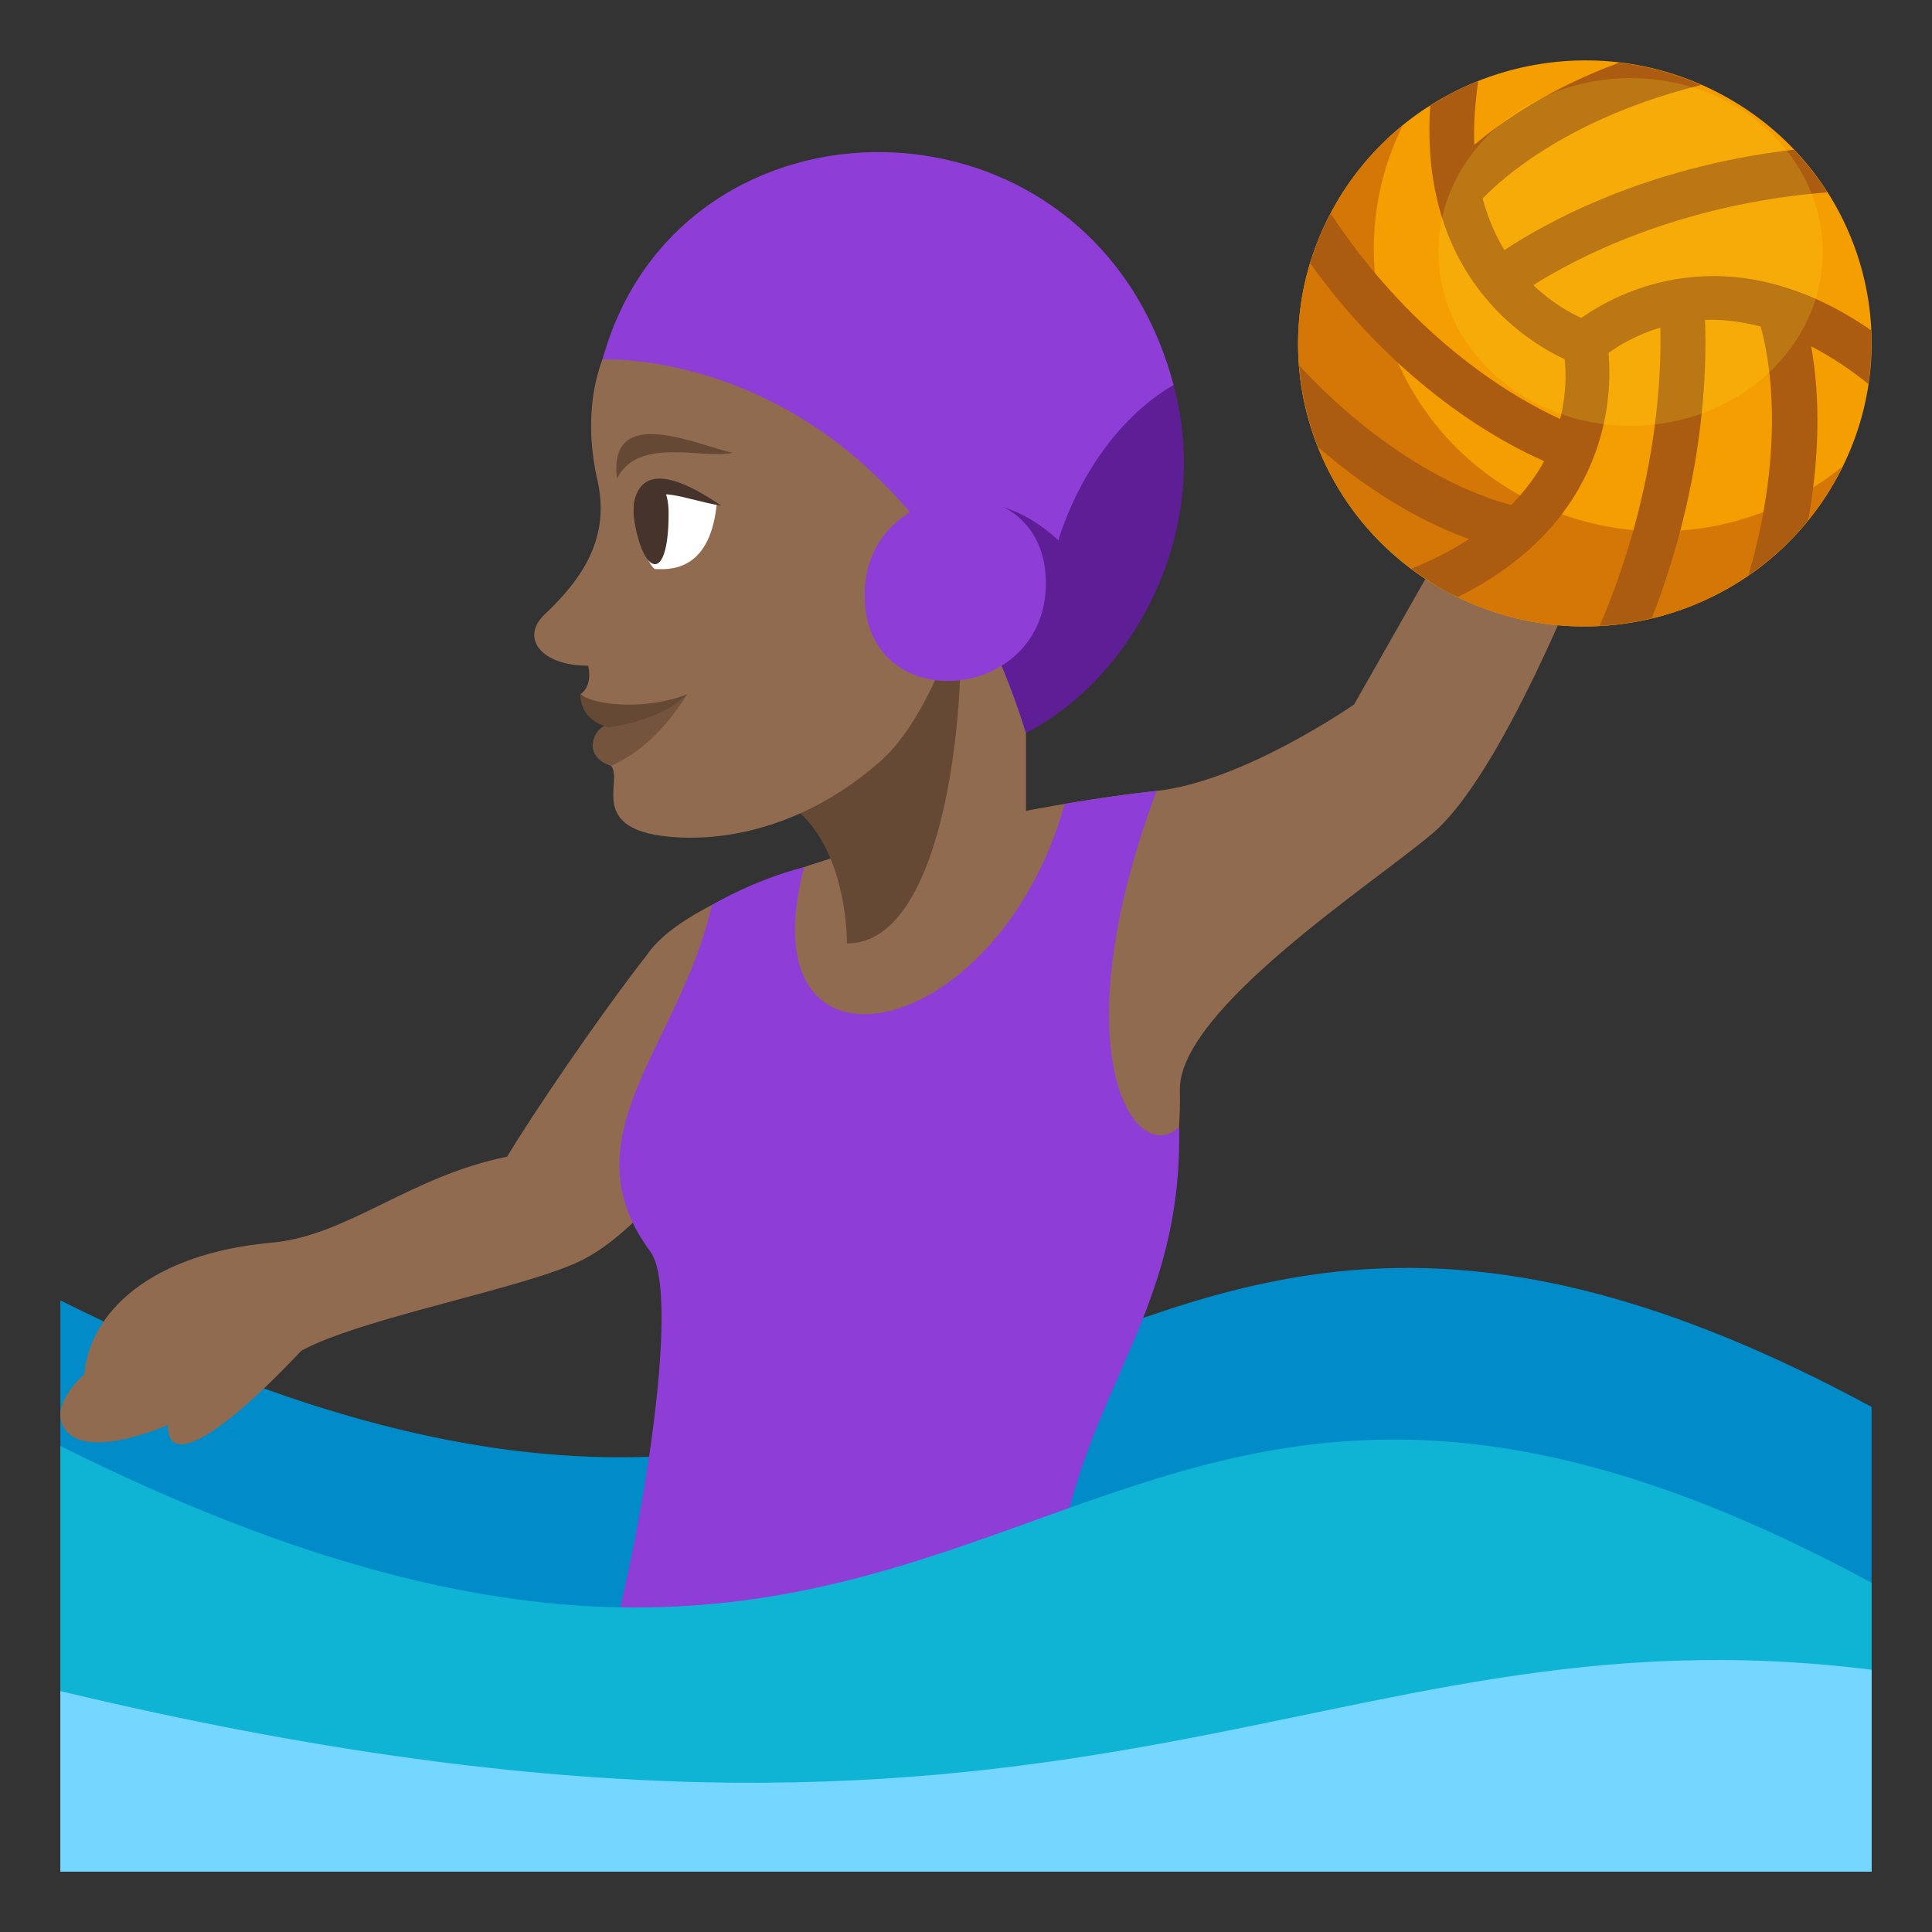 <?xml version="1.0" encoding="utf-8"?>
<!-- Generator: Adobe Illustrator 15.0.0, SVG Export Plug-In . SVG Version: 6.00 Build 0)  -->
<!DOCTYPE svg PUBLIC "-//W3C//DTD SVG 1.1//EN" "http://www.w3.org/Graphics/SVG/1.1/DTD/svg11.dtd">
<svg version="1.1" id="Layer_1" xmlns="http://www.w3.org/2000/svg" xmlns:xlink="http://www.w3.org/1999/xlink" x="0px" y="0px"
	 width="64px" height="64px" viewBox="0 0 64 64" enable-background="new 0 0 64 64" xml:space="preserve">
<rect x="0" y="0" width="64" height="64" fill="#333333" stroke="none"/>
<path fill="#018BC9" d="M2,43.078c31.967,15.957,32.531-11.337,60,3.529V62H2V43.078z"/>
<path fill="#916B50" d="M2.789,45.531C2.98,43.455,5,41.523,9.008,41.164c2.506-0.227,4.559-2.193,7.789-2.848
	c0.813-1.348,2.957-4.537,4.693-6.762c2.029-2.599,5.898-0.251,3.979,2.967c-1.256,2.096-3.832,6.027-6.17,7.213
	c-1.859,0.939-7.275,1.9-9.318,3.01l0,0c-2.934,3.117-4.455,3.775-4.418,2.461c0,0-2.859,1.273-3.479,0.029
	C1.693,46.449,2.789,45.531,2.789,45.531z"/>
<path fill="#916B50" d="M49.412,15.315l-4.555,8.02c0,0-3.666,2.555-6.545,2.865c-5.174,0.56-14.928,2.712-16.822,5.354
	c2.602,4.825,0.527,17.348-1.682,24.446h12.068c1.479-8.908,7.369-12.389,7.209-19.881c-0.057-2.678,6.494-6.9,8.4-8.539
	c2.578-2.214,5.736-10.797,5.736-10.797L49.412,15.315z"/>
<path fill="#8E3ED6" d="M38.313,26.2c-0.896,0.097-1.934,0.242-3.043,0.43c-2.248,8.019-10.623,9.644-8.631,2.094
	c-1.711,0.44-3.059,1.257-3.059,1.257c-1.043,4.653-4.871,7.647-2.037,11.481c1.064,1.438-0.352,10.096-1.734,14.539h15.068
	c-0.5-9.082,4.342-11.174,4.182-18.666C37.584,38.711,35.084,34.836,38.313,26.2z"/>
<path fill="#F59E01" d="M56.965,3.096c4.633,2.429,6.385,8.099,3.916,12.674c-2.467,4.576-8.219,6.312-12.846,3.887
	c-4.629-2.425-6.387-8.099-3.916-12.67C46.588,2.409,52.34,0.669,56.965,3.096z"/>
<path fill="#D47706" d="M50.535,16.505c-4.525-2.37-6.295-7.843-4.064-12.357c-0.939,0.763-1.746,1.714-2.352,2.839
	c-2.471,4.571-0.713,10.245,3.916,12.67c4.627,2.425,10.379,0.689,12.846-3.887c0.057-0.104,0.1-0.21,0.15-0.314
	C58.154,17.794,54.025,18.334,50.535,16.505z"/>
<path fill="#AB5C10" d="M59.424,4.959c-4.947,0.568-8.285,2.461-9.588,3.326c-0.291-0.471-0.541-1.045-0.723-1.708
	c0.67-0.698,2.893-2.684,7.242-3.762c-0.885-0.388-1.799-0.633-2.723-0.739c-2.307,0.859-3.859,1.926-4.793,2.723
	c-0.031-0.633,0.023-1.35,0.127-2.112c-0.551,0.22-1.084,0.49-1.588,0.811c-0.373,5.644,3.188,7.816,4.455,8.402
	c0.043,0.409,0.061,1.128-0.15,1.98c-1.396-0.636-4.773-2.52-7.604-6.807c-0.285,0.538-0.514,1.087-0.682,1.646
	c2.945,4.089,6.289,5.915,7.754,6.558c-0.258,0.48-0.619,0.972-1.088,1.451c-0.953-0.24-3.855-1.224-7.025-4.617
	c0.072,0.926,0.285,1.84,0.629,2.703c1.992,1.729,3.793,2.61,4.998,3.043c-0.543,0.354-1.174,0.682-1.906,0.979
	c0.396,0.299,0.816,0.581,1.275,0.819c0.088,0.045,0.176,0.078,0.262,0.122c5.029-2.504,5.115-6.687,4.988-8.083
	c0.322-0.238,0.91-0.599,1.717-0.842c0.041,1.599-0.105,5.444-2.008,9.874c0.584-0.029,1.16-0.115,1.727-0.251
	c1.76-4.512,1.828-8.334,1.758-9.878c0.559-0.022,1.18,0.049,1.846,0.22c0.268,0.941,0.859,3.885-0.402,8.237
	c0.732-0.502,1.4-1.111,1.975-1.818c0.463-2.548,0.324-4.52,0.1-5.763c0.604,0.311,1.236,0.718,1.895,1.245
	c0.088-0.595,0.117-1.186,0.092-1.776c-4.736-3.276-8.443-1.23-9.598-0.412c-0.367-0.162-0.977-0.494-1.592-1.084
	c1.338-0.852,4.764-2.684,9.74-3.074C60.213,5.872,59.842,5.398,59.424,4.959z"/>
<path fill="#916B50" d="M30.789,21.437l3.197-1.816c0,0,0,5.039,0,9.009c0,2.773-7.965,4.898-6.055,2.137
	C29.275,28.824,30.789,21.437,30.789,21.437z"/>
<path fill="#664935" d="M26.021,26.564c2.088,1.304,2.035,4.69,2.035,4.69c2.906,0,3.77-6.264,3.77-9.817L26.021,26.564z"/>
<path fill="#0FB4D4" d="M2,62h60v-9.568C34.533,37.564,33.967,63.859,2,47.9V62z"/>
<path fill="#75D6FF" d="M62,55.313c-18.582-2.318-25.82,8.891-60,0.707V62h60V55.313z"/>
<ellipse opacity="0.2" fill="#FFE12C" cx="54.016" cy="8.347" rx="6.365" ry="5.76"/>
<path fill="#916B50" d="M28.6,7.718c-8.518,0-9.59,4.773-8.809,8.199c0.414,1.817-0.414,3.184-1.744,4.432
	c-0.818,0.77-0.143,1.704,1.438,1.704c0.154,0.721-0.258,0.945-0.258,0.945s1.172,0.822,0.924,1.1c-0.365,0-0.908,0.806-0.037,1.178
	c0.756,0.322-0.887,2.174,2.074,2.443c2.252,0.206,4.834-0.598,7-2.523c1.313-1.165,2.166-3.573,2.166-3.573
	C35.85,20.875,41.43,14.452,28.6,7.718z"/>
<path fill-rule="evenodd" clip-rule="evenodd" fill="#664935" d="M20.438,15.854c-0.311-2.538,2.74-1.076,3.83-0.857
	C23.342,15.235,21.143,14.432,20.438,15.854z"/>
<path fill="#75543D" d="M22.762,22.998c-0.895,1.457-1.893,2.101-2.52,2.37c-1.016-0.311-0.545-1.352-0.074-1.352
	C20.531,24.016,21.197,23.642,22.762,22.998z"/>
<path fill="#664935" d="M22.762,22.998c-0.854,0.89-2.611,1.1-2.611,1.1c-0.26-0.082-0.924-0.319-0.924-1.1
	C19.73,23.395,21.469,23.516,22.762,22.998z"/>
<path fill="#FFFFFF" d="M23.74,16.725c-0.244,2.322-1.699,2.125-2.047,2.125C21.256,18.58,19.904,14.735,23.74,16.725z"/>
<path fill="#45332C" d="M21.014,17.252c0.289,1.792,1.131,2.119,1.135-0.236C22.152,15.287,20.781,15.811,21.014,17.252z"/>
<path fill-rule="evenodd" clip-rule="evenodd" fill="#45332C" d="M20.988,16.751c0.252-1.717,2.1-0.536,2.91,0
	C22.646,16.556,21.781,16.003,20.988,16.751z"/>
<path fill="#8E3ED6" d="M19.959,11.909c0,0,9.971-0.538,14.025,12.37l4.891-11.529C36.182,2.612,22.508,2.612,19.959,11.909z"/>
<path fill="#5D1E96" d="M38.875,12.75c-2.889,1.704-3.814,5.154-3.814,5.154c-2.365-2.23-4.92-0.935-4.92-0.935
	s2.383,2.553,3.844,7.31C37.371,22.559,40.227,17.772,38.875,12.75z"/>
<path fill="#8E3ED6" d="M34.646,19.266c0.055,4.029-5.947,4.546-6.004,0.513C28.584,15.745,34.588,15.23,34.646,19.266z"/>
</svg>
